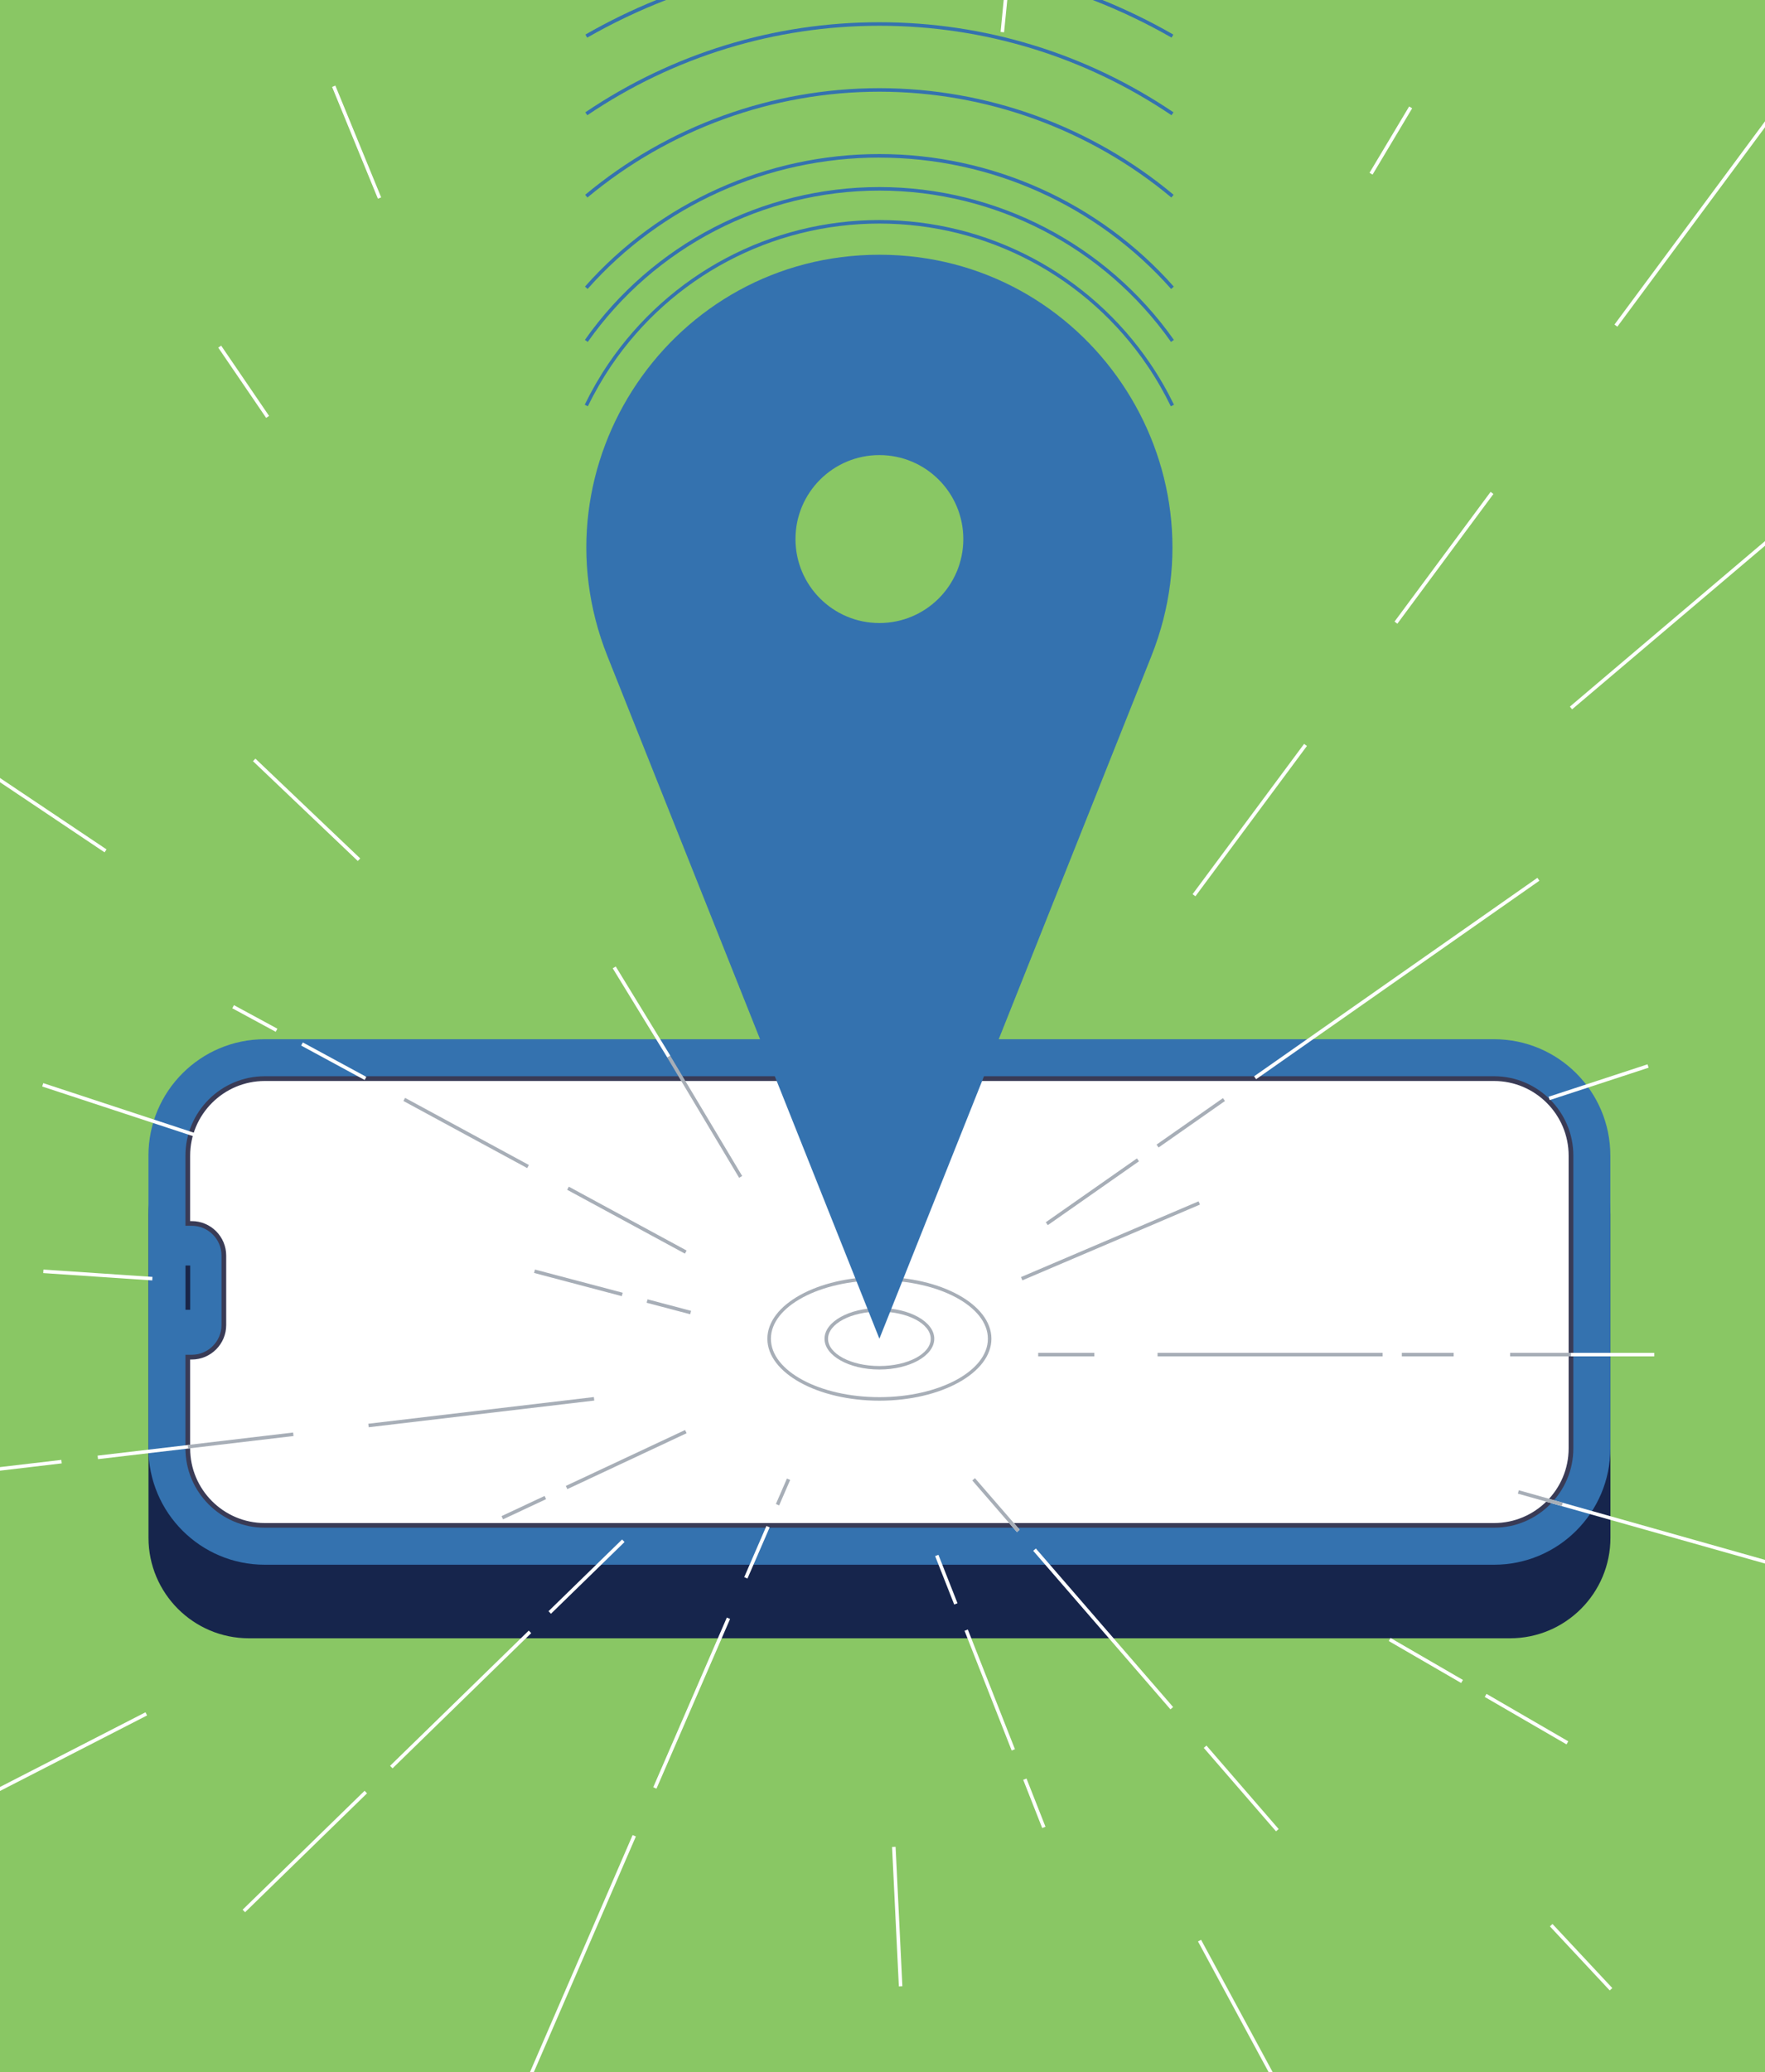 <svg width="375" height="440" viewBox="0 0 375 440" fill="none" xmlns="http://www.w3.org/2000/svg">
<path d="M375 0H0V440H375V0Z" fill="#89C764"/>
<path d="M31.55 326.52L31.55 257.82C31.55 246.38 40.84 237.09 52.28 237.09H321.43C332.87 237.09 342.16 246.38 342.16 257.82V326.52C342.16 338.3 332.6 347.86 320.82 347.86H52.89C41.11 347.86 31.55 338.3 31.55 326.52Z" fill="#16254C"/>
<path d="M317.43 220.66H56.25C42.603 220.66 31.54 231.723 31.54 245.37V307.53C31.54 321.177 42.603 332.24 56.25 332.24H317.43C331.077 332.24 342.14 321.177 342.14 307.53V245.37C342.14 231.723 331.077 220.66 317.43 220.66Z" fill="#3472AF"/>
<path d="M333.78 307.53C333.78 316.54 326.45 323.88 317.43 323.88H56.25C47.24 323.88 39.9 316.55 39.9 307.53V288.17H40.74C44.5 288.17 47.56 285.11 47.56 281.35V266.6C47.56 262.84 44.5 259.78 40.74 259.78H39.9V245.38C39.9 236.37 47.23 229.03 56.25 229.03H317.43C326.44 229.03 333.78 236.36 333.78 245.38V307.54V307.53Z" fill="white"/>
<path d="M317.43 324.38H56.25C46.96 324.38 39.4 316.82 39.4 307.53V287.66H40.74C44.23 287.66 47.06 284.82 47.06 281.34V266.59C47.06 263.1 44.22 260.27 40.74 260.27H39.4V245.37C39.4 236.08 46.96 228.52 56.25 228.52H317.43C326.72 228.52 334.28 236.08 334.28 245.37V307.53C334.28 316.82 326.72 324.38 317.43 324.38ZM40.4 288.67V307.54C40.4 316.28 47.51 323.39 56.25 323.39H317.43C326.17 323.39 333.28 316.28 333.28 307.54V245.38C333.28 236.64 326.17 229.53 317.43 229.53H56.25C47.51 229.53 40.4 236.64 40.4 245.38V259.28H40.74C44.78 259.28 48.06 262.57 48.06 266.6V281.35C48.06 285.39 44.77 288.67 40.74 288.67H40.4Z" fill="#393B56"/>
<path d="M40.41 268.71H39.41V278.11H40.41V268.71Z" fill="#192548"/>
<path d="M351.48 287.25H320.85V288H351.48V287.25Z" fill="white"/>
<path d="M308.85 287.25H297.84V288H308.85V287.25Z" fill="white"/>
<path d="M293.76 287.25H245.94V288H293.76V287.25Z" fill="white"/>
<path d="M232.51 287.25H214.31V288H232.51V287.25Z" fill="white"/>
<path d="M254.654 255.08L216.92 271.167L217.214 271.857L254.948 255.77L254.654 255.08Z" fill="white"/>
<path d="M326.64 186.39L266.448 228.536L266.879 229.151L327.07 187.004L326.64 186.39Z" fill="white"/>
<path d="M260.149 232.947L245.73 243.04L246.16 243.654L260.579 233.562L260.149 232.947Z" fill="white"/>
<path d="M241.557 245.966L222.19 259.522L222.62 260.137L241.988 246.581L241.557 245.966Z" fill="white"/>
<path d="M255.76 371.13L271.11 388.85L271.67 388.36L256.33 370.64L255.76 371.13Z" fill="white"/>
<path d="M220.085 328.795L219.518 329.286L248.68 362.952L249.247 362.461L220.085 328.795Z" fill="white"/>
<path d="M206.58 314.35L216.07 325.31L216.64 324.82L207.14 313.86L206.58 314.35Z" fill="white"/>
<path d="M218.095 377.635L217.397 377.91L221.432 388.153L222.13 387.879L218.095 377.635Z" fill="white"/>
<path d="M205.629 345.997L204.931 346.271L214.944 371.69L215.641 371.416L205.629 345.997Z" fill="white"/>
<path d="M199.383 330.134L198.686 330.409L202.735 340.69L203.433 340.415L199.383 330.134Z" fill="white"/>
<path d="M134.41 389.64L112.59 440H113.41L135.1 389.94L134.41 389.64Z" fill="white"/>
<path d="M154.428 343.455L138.79 379.488L139.478 379.787L155.116 343.754L154.428 343.455Z" fill="white"/>
<path d="M162.839 324.007L158.121 334.878L158.809 335.176L163.527 324.306L162.839 324.007Z" fill="white"/>
<path d="M167.196 313.943L164.851 319.346L165.539 319.645L167.884 314.242L167.196 313.943Z" fill="white"/>
<path d="M77.459 380.241L51.548 405.491L52.071 406.028L77.982 380.778L77.459 380.241Z" fill="white"/>
<path d="M112.342 346.226L82.879 374.938L83.402 375.476L112.866 346.763L112.342 346.226Z" fill="white"/>
<path d="M132.17 326.881L116.536 342.116L117.059 342.653L132.693 327.418L132.17 326.881Z" fill="white"/>
<path d="M115.703 317.638L106.556 321.923L106.874 322.602L116.021 318.318L115.703 317.638Z" fill="white"/>
<path d="M145.549 303.644L120.219 315.531L120.538 316.21L145.867 304.323L145.549 303.644Z" fill="white"/>
<path d="M13.03 309.98L0 311.51V312.27L13.12 310.72L13.03 309.98Z" fill="white"/>
<path d="M62.23 304.194L20.736 309.076L20.824 309.821L62.318 304.939L62.23 304.194Z" fill="white"/>
<path d="M126.147 296.673L78.217 302.312L78.305 303.057L126.235 297.418L126.147 296.673Z" fill="white"/>
<path d="M113.661 269.563L113.469 270.288L132.11 275.213L132.301 274.488L113.661 269.563Z" fill="white"/>
<path d="M137.578 275.89L137.387 276.615L146.639 279.059L146.831 278.334L137.578 275.89Z" fill="white"/>
<path d="M151.35 279.532L151.158 280.257L156.659 281.711L156.851 280.986L151.35 279.532Z" fill="white"/>
<path d="M49.71 213.428L49.353 214.087L58.576 219.084L58.933 218.425L49.71 213.428Z" fill="white"/>
<path d="M64.34 221.344L63.983 222.004L77.479 229.317L77.836 228.657L64.34 221.344Z" fill="white"/>
<path d="M82.898 231.396L82.541 232.055L112.004 248.019L112.361 247.36L82.898 231.396Z" fill="white"/>
<path d="M120.856 251.969L120.499 252.628L145.522 266.186L145.879 265.527L120.856 251.969Z" fill="white"/>
<path d="M152.811 140.37L152.08 140.541L158.419 167.609L159.149 167.438L152.811 140.37Z" fill="white"/>
<path d="M201.48 216.57L200.74 216.42L199.66 221.9L200.39 222.05L201.48 216.57Z" fill="white"/>
<path d="M198.99 225.27L196.02 240.29L196.75 240.44L199.72 225.42L198.99 225.27Z" fill="white"/>
<path d="M192.79 256.58L193.53 256.73L195.61 246.2L194.87 246.05L192.79 256.58Z" fill="white"/>
<path d="M315.831 359.665L315.455 360.314L332.827 370.384L333.203 369.736L315.831 359.665Z" fill="white"/>
<path d="M295.442 347.793L295.066 348.442L310.442 357.351L310.818 356.702L295.442 347.793Z" fill="white"/>
<path d="M190.281 392.137L189.532 392.174L190.974 421.769L191.723 421.732L190.281 392.137Z" fill="white"/>
<path d="M350.038 225.991L329.026 232.871L329.259 233.584L350.272 226.704L350.038 225.991Z" fill="white"/>
<path d="M54.266 161.082L53.749 161.625L76.018 182.816L76.535 182.273L54.266 161.082Z" fill="white"/>
<path d="M9.237 269.566L9.186 270.315L32.344 271.873L32.394 271.125L9.237 269.566Z" fill="white"/>
<path d="M254.53 412.23L269.55 440H270.41L255.19 411.88L254.53 412.23Z" fill="white"/>
<path d="M329.849 408.519L329.301 409.031L342.011 422.637L342.559 422.125L329.849 408.519Z" fill="white"/>
<path d="M30.91 363.57L0 379.43V380.28L31.25 364.24L30.91 363.57Z" fill="white"/>
<path d="M22.63 180.35L0 165.19V166.09L22.22 180.98L22.63 180.35Z" fill="white"/>
<path d="M9.194 229.983L8.96 230.695L44.126 242.264L44.36 241.552L9.194 229.983Z" fill="white"/>
<path d="M343.63 69.36L375 27.02V25.76L343.02 68.91L343.63 69.36Z" fill="white"/>
<path d="M316.697 104.442L296.287 131.984L296.89 132.431L317.3 104.889L316.697 104.442Z" fill="white"/>
<path d="M277.072 157.95L253.378 189.866L253.98 190.313L277.674 158.397L277.072 157.95Z" fill="white"/>
<path d="M71.252 18.176L70.558 18.461L80.291 42.192L80.985 41.908L71.252 18.176Z" fill="white"/>
<path d="M46.989 73.39L46.37 73.812L56.547 88.732L57.166 88.309L46.989 73.39Z" fill="white"/>
<path d="M299.39 22.613L290.975 36.69L291.619 37.074L300.034 22.998L299.39 22.613Z" fill="white"/>
<path d="M213.33 6.86L214.01 0H213.25L212.59 6.78L213.33 6.86Z" fill="white"/>
<path d="M334.02 150.61L375 115.88V114.89L333.54 150.04L334.02 150.61Z" fill="white"/>
<path d="M322.71 316.45L322.51 317.17L375 331.99V331.21L322.71 316.45Z" fill="white"/>
<path d="M130.823 205.215L130.183 205.607L141.786 224.557L142.426 224.165L130.823 205.215Z" fill="white"/>
<path d="M333.78 287.25H320.85V288H333.78V287.25Z" fill="#A7AEB7"/>
<path d="M308.85 287.25H297.84V288H308.85V287.25Z" fill="#A7AEB7"/>
<path d="M293.76 287.25H245.94V288H293.76V287.25Z" fill="#A7AEB7"/>
<path d="M232.5 287.25H220.58V288H232.5V287.25Z" fill="#A7AEB7"/>
<path d="M254.654 255.08L216.92 271.167L217.214 271.857L254.948 255.77L254.654 255.08Z" fill="#A7AEB7"/>
<path d="M259.833 233.162L245.726 243.037L246.156 243.651L260.263 233.777L259.833 233.162Z" fill="#A7AEB7"/>
<path d="M241.557 245.966L222.19 259.522L222.62 260.137L241.988 246.581L241.557 245.966Z" fill="#A7AEB7"/>
<path d="M216.07 325.31L206.58 314.35L207.14 313.86L216.64 324.82L216.07 325.31Z" fill="#A7AEB7"/>
<path d="M167.196 313.943L164.851 319.346L165.539 319.645L167.884 314.242L167.196 313.943Z" fill="#A7AEB7"/>
<path d="M115.703 317.638L106.556 321.923L106.874 322.602L116.021 318.318L115.703 317.638Z" fill="#A7AEB7"/>
<path d="M145.557 303.639L120.219 315.508L120.537 316.187L145.875 304.318L145.557 303.639Z" fill="#A7AEB7"/>
<path d="M62.274 304.169L39.889 306.814L39.977 307.559L62.362 304.914L62.274 304.169Z" fill="#A7AEB7"/>
<path d="M126.175 296.639L78.248 302.303L78.336 303.048L126.263 297.384L126.175 296.639Z" fill="#A7AEB7"/>
<path d="M113.661 269.563L113.469 270.288L132.11 275.213L132.301 274.488L113.661 269.563Z" fill="#A7AEB7"/>
<path d="M137.578 275.89L137.387 276.615L146.639 279.059L146.831 278.334L137.578 275.89Z" fill="#A7AEB7"/>
<path d="M86.07 233.114L85.712 233.773L112.01 248.022L112.367 247.363L86.07 233.114Z" fill="#A7AEB7"/>
<path d="M120.856 251.969L120.499 252.628L145.522 266.186L145.879 265.527L120.856 251.969Z" fill="#A7AEB7"/>
<path d="M322.696 316.427L322.492 317.148L331.827 319.783L332.031 319.061L322.696 316.427Z" fill="#A7AEB7"/>
<path d="M142.414 224.179L141.77 224.564L157.043 250.083L157.686 249.698L142.414 224.179Z" fill="#A7AEB7"/>
<path d="M186.84 290.79C180.41 290.79 175.18 287.86 175.18 284.26C175.18 280.66 180.41 277.73 186.84 277.73C193.27 277.73 198.5 280.66 198.5 284.26C198.5 287.86 193.27 290.79 186.84 290.79ZM186.84 278.49C180.83 278.49 175.93 281.08 175.93 284.27C175.93 287.46 180.82 290.05 186.84 290.05C192.86 290.05 197.75 287.46 197.75 284.27C197.75 281.08 192.86 278.49 186.84 278.49Z" fill="#A7AEB7"/>
<path d="M186.84 297.41C173.71 297.41 163.04 291.51 163.04 284.26C163.04 277.01 173.72 271.11 186.84 271.11C199.96 271.11 210.64 277.01 210.64 284.26C210.64 291.51 199.96 297.41 186.84 297.41ZM186.84 271.86C174.13 271.86 163.79 277.42 163.79 284.26C163.79 291.1 174.13 296.66 186.84 296.66C199.55 296.66 209.89 291.1 209.89 284.26C209.89 277.42 199.55 271.86 186.84 271.86Z" fill="#A7AEB7"/>
<path d="M186.84 54.09C142.86 54.09 112.77 98.48 129.06 139.33L186.84 284.25L244.62 139.33C260.91 98.48 230.82 54.09 186.84 54.09ZM186.84 132.29C176.99 132.29 169.01 124.31 169.01 114.46C169.01 104.61 176.99 96.63 186.84 96.63C196.69 96.63 204.67 104.61 204.67 114.46C204.67 124.31 196.69 132.29 186.84 132.29Z" fill="#3472AF"/>
<path d="M248.92 7.99L249.29 7.34C244.43 4.55 239.4 2.1 234.23 0H232.17C237.93 2.24 243.53 4.9 248.92 7.99Z" fill="#3472AF"/>
<path d="M124.76 7.99C130.15 4.9 135.75 2.24 141.51 0H139.45C134.28 2.1 129.24 4.55 124.38 7.34L124.75 7.99H124.76Z" fill="#3472AF"/>
<path d="M186.84 5.47C209.05 5.47 230.51 12.04 248.9 24.47L249.32 23.85C230.81 11.34 209.2 4.72 186.84 4.72C164.48 4.72 142.88 11.34 124.36 23.85L124.78 24.47C143.17 12.04 164.63 5.47 186.84 5.47Z" fill="#3472AF"/>
<path d="M186.84 19.47C209.48 19.47 231.51 27.45 248.87 41.94L249.35 41.36C231.86 26.76 209.66 18.72 186.84 18.72C164.02 18.72 141.83 26.76 124.33 41.36L124.81 41.94C142.17 27.45 164.2 19.47 186.84 19.47Z" fill="#3472AF"/>
<path d="M186.84 33.47C210.54 33.47 233.13 43.64 248.83 61.36L249.39 60.86C233.55 42.97 210.75 32.71 186.84 32.71C162.93 32.71 140.13 42.97 124.29 60.85L124.85 61.35C140.55 43.62 163.14 33.46 186.84 33.46V33.47Z" fill="#3472AF"/>
<path d="M186.84 40.47C211.45 40.47 234.61 52.48 248.8 72.6L249.41 72.17C235.08 51.85 211.69 39.72 186.84 39.72C161.99 39.72 138.59 51.85 124.27 72.17L124.88 72.6C139.07 52.48 162.23 40.47 186.84 40.47Z" fill="#3472AF"/>
<path d="M186.84 46.72C163.74 46.72 142.21 58.14 129.24 77.26C127.39 79.99 125.7 82.92 124.23 85.94L124.9 86.27C126.35 83.28 128.02 80.39 129.85 77.68C142.67 58.76 163.97 47.47 186.83 47.47C209.69 47.47 230.98 58.76 243.8 77.68C245.64 80.39 247.3 83.28 248.76 86.27L249.43 85.94C247.96 82.92 246.28 80 244.42 77.26C231.46 58.14 209.93 46.72 186.82 46.72H186.84Z" fill="#3472AF"/>
</svg>
